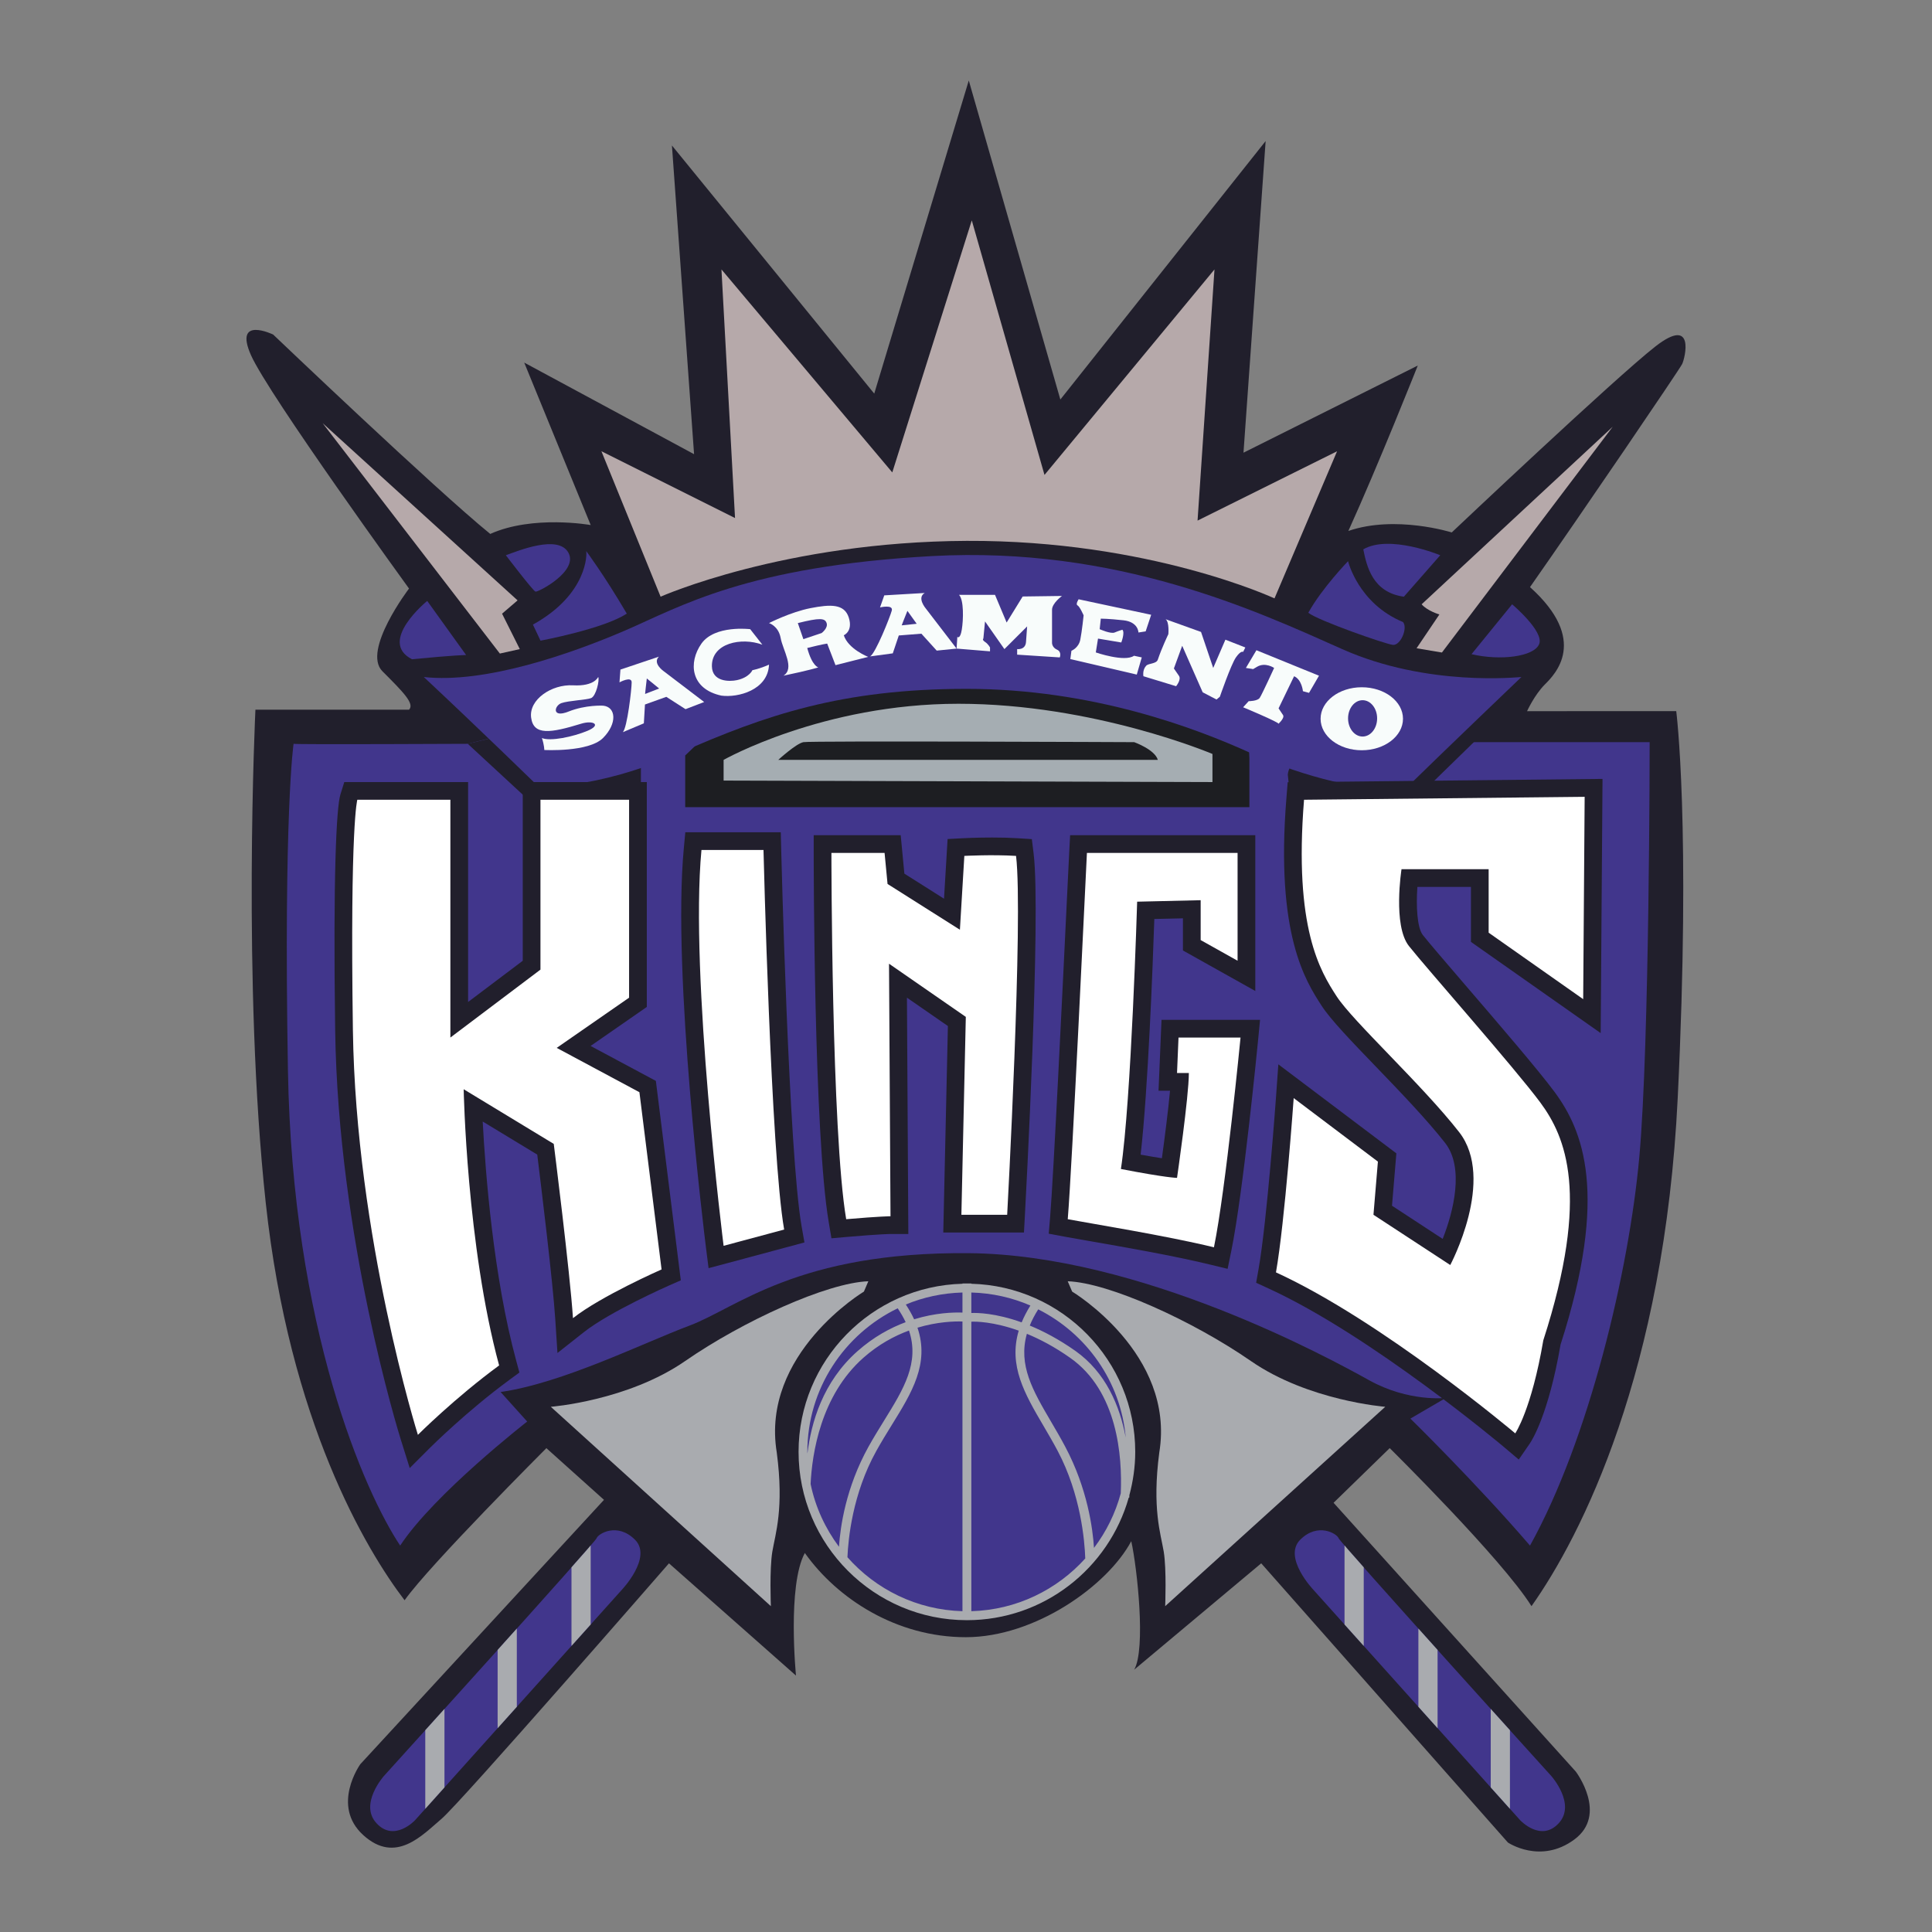 <?xml version="1.0" encoding="utf-8"?>
<!-- Designed by Vexels.com - 2016 All Rights Reserved - https://vexels.com/terms-and-conditions/  -->

<svg version="1.1" id="Layer_1" xmlns="http://www.w3.org/2000/svg" xmlns:xlink="http://www.w3.org/1999/xlink" x="0px" y="0px"
	 width="1200px" height="1200px" viewBox="0 0 1200 1200" enable-background="new 0 0 1200 1200" xml:space="preserve">
<rect x="0" y="0" width="1200" height="1200" fill="#808080" stroke="none"/>
<g>
	<path fill="#211F2C" d="M254.047,440.79h-95.399c0,0-8.262,170.623,6.418,306.391c14.68,135.768,62.388,215.584,86.233,246.768
		c15.601-22.019,88.068-94.477,88.068-94.477l35.777,32.107l-151.361,164.205c0,0-18.349,25.67,1.826,44.02
		c20.194,18.35,36.699,0,48.622-10.088c11.923-10.087,141.273-158.71,141.273-158.71l78.894,69.729c0,0-5.505-55.952,5.495-76.146
		c20.194,28.437,56.883,52.3,99.992,52.3c43.117,0,88.078-32.107,102.757-59.641c3.661,16.524,9.166,66.962,1.825,79.816
		l78.894-66.058l153.195,173.389c0,0,20.185,13.758,41.282-1.844c21.098-15.583,0.913-42.194,0.913-42.194L828.305,933.405
		l34.863-33.951c0,0,69.719,68.806,88.069,98.166c31.185-44.039,82.555-145.856,90.817-315.575
		c8.253-169.7-0.913-240.333-0.913-240.333H948.49c0,0,4.574-10.088,11-16.524c6.427-6.418,27.525-27.515-9.175-60.525
		c32.107-45.865,92.651-134.865,94.487-138.535c1.835-3.661,8.262-30.263-16.506-11.01
		C1003.529,234.39,901.703,330.71,901.703,330.71s-34.864-11.01-64.214-0.922c18.35-40.369,43.117-102.739,43.117-102.739
		l-108.253,54.127L786.11,87.612L658.603,248.147L601.729,50L543.01,244.477L417.348,90.36l13.749,191.738l-105.496-56.883
		l41.292,100.904c0,0-35.787-6.418-62.388,5.514c-33.933-27.533-134.847-123.845-134.847-123.845s-24.767-11.923-13.757,12.844
		c11.01,24.768,98.147,144.935,98.147,144.935s-29.341,38.543-16.505,51.379C250.377,429.779,257.726,437.12,254.047,440.79z"/>
	<path fill="#41368C" d="M182.346,461.997c1.567,0.516,108.197,0,108.197,0l114.874-28.547l213.74-43.117l280.702,70.632h124.768
		c0,0-0.009,187.147-6.427,257.779c-6.418,70.631-31.185,175.215-67.885,241.254c-33.942-39.428-74.301-78.875-74.301-78.875
		l22.019-12.854c0,0-22.942,2.767-47.708-11.01c-24.768-13.758-142.176-77.972-248.594-78.894
		c-106.41-0.904-144.021,33.951-173.38,44.961c-29.35,11.01-78.894,35.777-117.429,41.273c16.524,18.35,16.524,18.35,16.524,18.35
		s-57.797,44.942-78.893,77.049c-22.02-33.011-66.971-134.828-69.719-295.363C176.075,504.082,182.346,461.997,182.346,461.997z"/>
	<polygon fill="#211F2C" points="290.543,461.997 331.115,499.508 398.077,499.508 398.077,470.148 310.009,457.295 	"/>
	<path fill="#211F2C" d="M799.867,481.158l1.845,17.427l78.893-3.669l36.69-35.777l-1.836-7.339l-77.068-11.932
		C838.392,439.867,800.789,467.401,799.867,481.158z"/>
	<polygon fill="#1D1E22" points="425.592,469.227 425.592,501.334 776.023,501.334 776.023,471.071 775.1,450.877 607.225,416.022 
		447.611,448.129 	"/>
	<polygon fill="#B6A9AA" points="310.47,405.934 200.391,262.827 321.479,372.905 311.843,381.167 322.853,403.168 	"/>
	<path fill="#41368C" d="M265.352,373.238c0,0-30.992,25.21-9.461,36.237c26.796-2.618,33.62-2.618,33.62-2.618L265.352,373.238z"/>
	<path fill="#41368C" d="M314.194,344.873c0,0,16.81,22.057,18.377,22.591c1.586,0.516,26.796-12.614,20.489-24.159
		C346.754,331.743,321.543,342.255,314.194,344.873z"/>
	<path fill="#41368C" d="M364.089,342.255c0.516,1.567,1.051,26.777-33.084,45.698c4.721,9.978,4.721,9.978,4.721,9.978
		s39.392-7.358,53.573-16.819C375.117,356.953,364.089,342.255,364.089,342.255z"/>
	<path fill="#B6A9AA" d="M410.313,370.618l-36.763-90.346l82.987,41.494l-8.428-154.413l106.105,126.067l49.378-156.533
		l45.164,158.101l105.58-127.635l-10.512,155.999l86.657-43.062l-38.866,91.379c0,0-77.722-36.238-191.176-35.722
		C486.984,336.483,410.313,370.618,410.313,370.618z"/>
	<path fill="#B6A9AA" d="M883.002,375.34l118.7-110.3L895.608,405.289l-15.759-2.637l14.182-21.005
		C894.031,381.647,886.673,379.544,883.002,375.34z"/>
	<path fill="#41368C" d="M871.975,370.618l22.582-25.745c0,0-31.508-13.13-47.793-3.669
		C848.867,351.716,852.537,367.981,871.975,370.618z"/>
	<path fill="#41368C" d="M837.304,348.563c0,0,6.307,26.261,34.135,37.806c3.154,3.688-1.567,14.698-6.288,14.181
		c-4.739-0.517-46.75-15.232-52.532-19.953C821.03,365.363,837.304,348.563,837.304,348.563z"/>
	<path fill="#41368C" d="M913.994,406.322l25.21-30.983c0,0,19.963,16.819,16.81,24.693
		C952.86,407.908,931.855,410.527,913.994,406.322z"/>
	<path fill="#41368C" d="M944.985,420.503c-1.567,0-58.294,6.307-111.352-17.335c-53.039-23.642-139.715-64.067-254.736-57.779
		c-115.03,6.307-156.515,31.517-190.651,46.234c-34.154,14.699-87.193,33.084-125.016,28.88
		c32.051,29.95,70.908,67.755,70.908,67.755s34.145,3.154,87.719-20.489c53.573-23.624,100.83-39.908,178.581-39.908
		c77.732,0,141.798,24.141,176.469,39.908c34.671,15.749,69.857,23.107,94.542,23.623
		C897.194,466.184,944.985,420.503,944.985,420.503z"/>
	<path fill="#A5ADB2" d="M449.446,471.975c0,0,61.467-34.855,145.866-34.855c84.389,0,157.769,31.185,157.769,31.185v17.446
		l-303.635-0.922V471.975z"/>
	<path fill="#1D1E22" d="M483.389,471.975c0,0,11.01-10.088,15.601-11.01c4.574-0.904,205.478,0,205.478,0s12.855,4.592,14.68,11.01
		H483.389z"/>
	<g>
		<g>
			<path fill="#211F2C" d="M366.836,649.66l34.911-24.232V485.751h-77.059v111l-33.943,25.598V485.751h-76.902l-2.407,7.709
				c-2.471,7.912-4.619,50.567-3.255,146.557c1.844,128.557,39.28,249.406,40.867,254.477l5.441,17.354l12.854-12.854
				c0.221-0.221,22.646-22.572,49.184-42.029l6.085-4.462l-1.973-7.304c-14.135-52.042-19.133-116.441-20.82-148.604l33.878,20.544
				c2.249,18.221,9.681,78.728,11.194,102.315l1.356,20.913l16.459-12.983c16.109-12.724,52.282-28.677,52.642-28.843l7.515-3.301
				l-15.491-123.873L366.836,649.66z"/>
			<path fill="#211F2C" d="M485.214,527.668l-0.258-10.733h-59.29l-0.94,9.977c-7.358,78.267,12.937,241.348,13.794,248.245
				l1.586,12.521l12.18-3.245c0,0,13.767-3.688,37.631-10.106l9.737-2.619l-1.752-9.922
				C489.88,716.346,485.27,529.549,485.214,527.668z"/>
			<path fill="#211F2C" d="M640.899,521.196l-9.129-0.572c-4.555-0.295-9.783-0.424-15.537-0.424c-9.691,0-17.51,0.406-17.842,0.424
				l-9.821,0.516l-2.222,37.068l-24.629-15.583l-2.277-23.863h-54.035v11.01c0,7.118,0.101,174.938,9.332,229.341l1.687,10.014
				l10.115-0.886c19.999-1.734,26.537-1.788,26.566-1.788h11.074l-0.867-146.778l25.44,17.612l-2.868,128.244h50.107l0.571-10.419
				c0.424-7.598,10.106-186.704,5.441-224.842L640.899,521.196z"/>
			<path fill="#211F2C" d="M782.642,633.432h-61.208l-1.844,44.039h7.137c-1.107,12.097-3.339,29.451-5.053,41.936
				c-3.301-0.499-7.616-1.217-13.204-2.232c4.629-40.443,7.552-118.119,8.501-146.372l17.769-0.406v19.954l44.951,25.173v-96.763
				H664.671l-0.553,10.437c-0.176,3.486-0.654,13.333-1.328,27.128c-2.711,56.413-8.391,173.795-10.568,200.037l-0.83,9.904
				l9.775,1.825c3.495,0.664,8.742,1.567,15.141,2.693c20.839,3.614,52.338,9.092,75.095,14.624l11.093,2.693l2.296-11.195
				c7.358-35.925,16.303-127.525,16.681-131.397L782.642,633.432z"/>
			<path fill="#211F2C" d="M994.207,641.675l1.143-157.88l-195.547,2.047L799,495.875c-6.805,84.501,11.868,113.362,21.91,128.853
				c5.513,8.539,18.561,22.094,33.675,37.769c14.845,15.417,31.682,32.918,43.024,47.433c11.969,15.325,5.238,42.453-1.531,59.567
				l-31.48-20.6l2.711-32.531l-73.305-55.289l-1.439,20.194c-0.056,0.756-5.532,76.847-10.872,107.11l-1.484,8.372l7.745,3.559
				c63.883,29.286,145.266,97.705,146.086,98.387l9.285,7.857l6.898-10.032c1.161-1.697,11.553-17.76,19.068-61.393
				c30.153-93.758,13.869-133.094-3.707-156.866c-9.922-13.425-35.223-42.877-55.574-66.537
				c-12.116-14.108-22.582-26.279-26.262-30.964c-3.605-4.574-4.232-18.147-3.393-29.894h33.269v34.153L994.207,641.675z"/>
		</g>
	</g>
	<g>
		<path fill="#FFFFFF" d="M221.94,496.741h57.797v147.7l55.952-42.194V496.741h55.049v122.933l-44.952,31.185l51.37,27.533
			l13.757,110.079c0,0-37.602,16.506-55.03,30.263c-1.845-28.437-11.932-108.235-11.932-108.235l-55.952-33.951
			c0,0,1.835,97.243,22.019,171.545c-27.524,20.175-50.456,43.117-50.456,43.117s-38.543-122.914-40.369-251.361
			C217.357,511.421,221.94,496.741,221.94,496.741z"/>
		<path fill="#FFFFFF" d="M435.689,527.927h38.534c0,0,4.573,188.991,12.835,235.778c-23.845,6.418-37.612,10.087-37.612,10.087
			S428.349,605.917,435.689,527.927z"/>
		<path fill="#FFFFFF" d="M516.408,529.771c0,0,0,173.389,9.175,227.497c21.098-1.825,27.525-1.825,27.525-1.825l-0.923-156.866
			l47.7,33.029l-2.749,122.914h28.438c0,0,10.096-185.303,5.513-222.905c-14.679-0.923-32.116,0-32.116,0l-2.757,45.864
			l-44.943-28.437l-1.844-19.271H516.408z"/>
		<path fill="#FFFFFF" d="M675.109,529.771h93.573v66.962l-22.932-12.836v-24.767l-39.447,0.922c0,0-3.661,123.836-10.088,166.031
			c28.437,5.514,34.855,5.514,34.855,5.514s7.349-50.457,7.349-65.137c-7.349,0-7.349,0-7.349,0l0.923-22.019h38.524
			c0,0-9.174,94.495-16.514,130.273c-30.272-7.34-76.137-14.68-90.807-17.446C665.944,724.257,674.206,547.198,675.109,529.771z"/>
		<path fill="#FFFFFF" d="M809.964,496.741l174.293-1.825l-0.913,125.68l-58.719-41.291v-39.448h-54.117
			c0,0-5.505,34.874,4.582,47.709c10.088,12.835,66.04,76.128,81.642,97.243c15.602,21.098,31.203,56.874,1.844,147.681
			c-7.339,43.117-17.427,57.796-17.427,57.796s-82.563-69.71-148.622-99.991c5.514-31.186,11.01-108.254,11.01-108.254
			l52.301,39.448l-2.757,33.029l47.699,31.204c0,0,28.438-53.205,5.506-82.563c-22.933-29.359-66.05-68.806-76.137-84.408
			C820.061,603.169,803.537,576.558,809.964,496.741z"/>
	</g>
	<path fill="#A9ABAF" d="M342.116,873.783c0,0,47.699-3.67,83.476-28.437c35.776-24.768,88.068-48.631,113.748-49.535
		c-2.748,6.417-2.748,6.417-2.748,6.417s-64.213,38.525-54.126,99.992c4.592,34.855-0.904,50.456-2.748,61.467
		c-1.835,11.01-0.922,33.932-0.922,33.932L342.116,873.783z"/>
	<path fill="#A9ABAF" d="M860.412,873.783c0,0-47.7-3.67-83.477-28.437c-35.776-24.768-88.068-48.631-113.758-49.535
		c2.757,6.417,2.757,6.417,2.757,6.417s64.214,38.525,54.117,99.992c-4.574,34.855,0.922,50.456,2.757,61.467
		c1.835,11.01,0.913,33.932,0.913,33.932L860.412,873.783z"/>
	<g>
		<defs>
			<path id="SVGID_1_" d="M238.454,1103.106c0,0,131.186-144.934,132.099-147.681c0.913-2.749,12.844-10.088,23.854,0.922
				c11.011,11.01-8.252,31.185-8.252,31.185L257.717,1130.64c0,0-12.836,13.757-23.845,1.826
				C222.862,1120.552,238.454,1103.106,238.454,1103.106z"/>
		</defs>
		<use xlink:href="#SVGID_1_"  overflow="visible" fill="#41368C"/>
		<clipPath id="SVGID_2_">
			<use xlink:href="#SVGID_1_"  overflow="visible"/>
		</clipPath>
		<g clip-path="url(#SVGID_2_)">
			<g>
				<rect x="264.143" y="1032.474" fill="#A9ABAF" width="11.923" height="111.923"/>
				<rect x="309.086" y="996.698" fill="#A9ABAF" width="11.923" height="111.923"/>
				<rect x="354.96" y="937.075" fill="#A9ABAF" width="11.923" height="111.923"/>
			</g>
		</g>
	</g>
	<g>
		<defs>
			<path id="SVGID_3_" d="M963.537,1103.106c0,0-131.175-144.934-132.098-147.681c-0.913-2.749-12.836-10.088-23.845,0.922
				s8.244,31.185,8.244,31.185l128.437,143.108c0,0,12.844,13.757,23.855,1.826C979.14,1120.552,963.537,1103.106,963.537,1103.106z
				"/>
		</defs>
		<use xlink:href="#SVGID_3_"  overflow="visible" fill="#41368C"/>
		<clipPath id="SVGID_4_">
			<use xlink:href="#SVGID_3_"  overflow="visible"/>
		</clipPath>
		<g clip-path="url(#SVGID_4_)">
			<g>
				<g>
					<rect x="925.926" y="1032.474" fill="#A9ABAF" width="11.923" height="111.923"/>
				</g>
				<g>
					<rect x="880.984" y="996.698" fill="#A9ABAF" width="11.923" height="111.923"/>
				</g>
				<g>
					<rect x="835.11" y="937.075" fill="#A9ABAF" width="11.931" height="111.923"/>
				</g>
			</g>
		</g>
	</g>
	<g>
		<g>
			<path fill="#F8FCFB" d="M371.558,420.449c0,0-2.222,5.956-15.62,5.219c-13.388-0.756-27.533,8.907-26.04,20.083
				c1.494,11.158,11.905,9.664,31.25,3.707c7.441-2.231,12.641,0.756,3.716,4.481c-8.926,3.707-23.061,6.694-28.271,4.463
				c1.484,4.462,1.484,7.432,1.484,7.432s27.525,1.494,36.459-7.432c8.935-8.945,8.18-19.345,0-20.101
				c0,0-10.723-0.609-21.373,3.651c-10.651,4.26-8.908-3.67-4.454-5.238c4.454-1.549,15.307-1.937,18.405-3.098
				C370.203,432.453,372.535,422.384,371.558,420.449z"/>
			<path fill="#F8FCFB" d="M412.296,416.945c0,0-7.192-4.943-3.061-9.074l-23.874,8.022l-0.581,7.93c0,0,7.561-4.131,7.561,0
				c0,4.112-2.748,28.197-5.495,30.945l13.065-5.495l0.692-11.692l13.26-4.758l11.932,7.653l11.581-4.444L412.296,416.945z
				 M400.677,431.033c0,0,0.71-6.933,1.07-9.626l7.662,6.234L400.677,431.033z"/>
			<path fill="#F8FCFB" d="M574.951,377.847c0,0-5.643-6.639-0.571-9.534l-25.145,1.475l-2.637,7.488c0,0,8.382-1.991,7.294,1.991
				c-1.07,3.984-10.051,26.501-13.426,28.437l14.061-1.899l3.735-11.102l14.034-1.107l9.516,10.512l12.337-1.254L574.951,377.847z
				 M560.051,388.415c0,0,2.508-6.51,3.56-8.999l5.753,8.022L560.051,388.415z"/>
			<path fill="#F8FCFB" d="M473.522,400.421l-7.56-9.627c0,0-22.02-2.748-30.273,8.945c-8.252,11.692-6.879,28.197,12.383,32.328
				c10.318,1.383,28.899-3.43,29.58-19.253c-6.186,2.748-10.309,3.429-10.309,3.429s-1.862,4.5-9.607,6.197
				c-4.758,1.033-15.362,1.033-15.556-8.575C441.894,399.461,460.457,395.607,473.522,400.421z"/>
			<path fill="#F8FCFB" d="M524.099,394.574c0,0,5.846-2.415,3.089-11.01c-2.748-8.594-11.341-8.262-23.734-5.846
				c-12.375,2.415-25.801,9.294-25.801,9.294s5.847,1.716,7.23,9.277c1.374,7.579,8.944,18.921,1.715,23.402
				c16.514-3.449,21.678-5.164,21.678-5.164s-3.79-0.683-6.888-12.043c9.645-2.415,12.393-2.748,12.393-2.748l5.164,13.407
				L539.23,408C539.23,408,526.856,403.168,524.099,394.574z M510.332,393.191l-11.342,3.8l-3.448-9.978
				c13.757-3.448,16.855-3.098,17.888,0C514.463,390.112,510.332,393.191,510.332,393.191z"/>
			<path fill="#F8FCFB" d="M595.652,369.457h22.361l7.229,17.206l9.968-16.173l24.426-0.331c0,0-6.197,4.462-6.197,8.593
				s0,20.637,0,20.637s0,2.767,3.099,4.131c3.098,1.383,1.715,4.814,1.715,4.814l-26.482-1.716v-3.448c0,0,5.164,0.701,5.505-4.463
				c0.342-5.164,0.692-9.626,0.692-9.626l-14.108,14.09l-12.043-17.188l-1.032,10.659c0,0-1.033,0.682,1.032,2.065
				c2.066,1.365,3.099,3.449,3.099,3.449v2.397l-20.766-1.697l0.47-7.248c0,0,1.725,1.715,2.757-4.463
				C598.4,384.948,598.742,372.555,595.652,369.457z"/>
			<path fill="#F8FCFB" d="M669.955,372.223l45.062,9.627l-3.43,10.309l-4.481,0.701c0,0,0-6.547-9.285-7.58
				c-9.285-1.032-14.098-1.032-14.098-1.032l-0.692,6.546c0,0,6.879,3.099,9.285,2.066c2.407-1.033,4.814-1.716,4.814-1.716
				c1.724,1.716-0.683,7.912-0.683,7.912l-14.449-2.415l-1.374,8.593c0,0,17.889,6.197,23.735,2.066
				c4.814,1.033,4.814,1.033,4.814,1.033l-3.098,10.659l-41.273-9.627l0.682-5.163c0,0,4.473-1.716,5.505-6.88
				c1.033-5.163,2.066-15.122,2.066-15.122s-2.407-5.514-3.79-6.197C667.898,375.303,669.955,372.223,669.955,372.223z"/>
			<path fill="#F8FCFB" d="M723.961,384.598l22.019,7.912l7.571,22.369l7.57-17.557l12.375,4.833l-1.365,2.748
				c0,0-1.382-1.033-4.481,3.43c-3.098,4.481-9.977,24.434-9.977,24.434l-2.066,1.716l-8.593-4.481l-12.725-28.899l-5.163,14.108
				c0,0,1.374,2.065,3.098,4.481c1.715,2.397-1.724,6.528-1.724,6.528l-20.295-6.197c0,0-0.785-3.854,1.715-6.528
				c1.512-1.604,6.325-1.07,7.229-3.781c2.407-7.229,6.538-15.822,6.538-15.822S726.377,386.312,723.961,384.598z"/>
			<path fill="#F8FCFB" d="M773.846,414.879l6.538-11.01l38.866,15.823l-6.188,10.659l-3.79-1.033c0,0-0.682-7.229-5.495-9.295
				l-9.636,19.954c0,0,1.374,2.066,2.757,4.131c1.364,2.066-3.79,6.197-2.757,5.514c1.033-0.701-22.011-10.328-22.011-10.328
				l3.43-3.78c0,0,5.514,0,6.879-2.066c1.383-2.065,8.944-18.571,8.944-18.571s-5.495-3.799-10.659-0.701
				c-5.164,3.098-2.407,1.383-2.407,1.383L773.846,414.879z"/>
			<path fill="#F8FCFB" d="M845.824,426.866c-14.126,0-25.579,8.76-25.579,19.567c0,10.807,11.452,19.567,25.579,19.567
				c14.145,0,25.598-8.76,25.598-19.567C871.422,435.626,859.969,426.866,845.824,426.866z M846.331,457.479
				c-4.988,0-9.027-5.053-9.027-11.286c0-6.233,4.038-11.286,9.027-11.286c4.989,0,9.028,5.053,9.028,11.286
				C855.359,452.426,851.32,457.479,846.331,457.479z"/>
		</g>
	</g>
	<g>
		<path fill="#41368C" d="M700.337,902.608c0-56.173-45.542-101.724-101.724-101.724c-56.192,0-101.724,45.551-101.724,101.724
			c0,56.192,45.532,101.724,101.724,101.724C654.795,1004.332,700.337,958.8,700.337,902.608z"/>
		<path fill="#A9ABAF" d="M705.114,901.76c0-56.709-45.431-102.923-101.799-104.399v-0.166h-5.513v0.166
			c-56.368,1.476-101.799,47.691-101.799,104.399c0,57.667,46.897,104.565,104.555,104.565c47.783,0,88.087-32.254,100.518-76.11
			h0.331c0-0.221,0.027-0.627,0.056-1.217c0.008-0.11,0.008-0.24,0.018-0.35C703.767,920.054,705.114,911.072,705.114,901.76z
			 M679.498,961.437c-0.756-11.95-4.038-36.81-17.805-62.757c-2.96-5.588-6.04-10.843-9.018-15.916
			c-11.13-18.976-20.369-34.873-14.855-54.31c8.097,3.338,17.188,8.078,26.953,14.974c29.396,20.728,32.356,61.097,31.36,84.113
			C692.776,939.989,687.077,951.442,679.498,961.437z M699.212,892.871c-3.688-19.677-12.347-40.443-31.341-53.851
			c-10.264-7.229-19.797-12.208-28.262-15.694c1.31-3.245,3.052-6.602,5.256-10.069C674.777,828.287,696.078,857.96,699.212,892.871
			z M639.996,810.897c-2.25,3.614-4.048,7.101-5.422,10.456c-16.266-5.846-27.718-5.975-31.259-5.827v-12.725
			C616.307,803.17,628.691,805.973,639.996,810.897z M597.802,815.267c-5.68-0.203-16.829,0.11-30.023,4.168
			c-1.365-2.969-3.099-6.031-5.154-9.183c10.88-4.537,22.757-7.101,35.178-7.451V815.267z M557.58,812.612
			c1.973,2.951,3.642,5.827,4.942,8.612c-9.571,3.559-19.898,9.166-29.838,17.944c-21.697,19.142-28.843,44.499-31.176,63.623
			c0-0.35-0.046-0.682-0.046-1.032C501.461,862.534,524.44,828.656,557.58,812.612z M549.225,882.193
			c-3.236,5.238-6.583,10.641-9.792,16.394c-14.117,25.432-17.52,49.867-18.331,62.149c-8.483-11.398-14.661-24.602-17.621-39.005
			c0.885-18.478,6.178-54.919,32.854-78.451c9.35-8.243,19.161-13.517,28.253-16.856
			C571.273,846.471,561.287,862.699,549.225,882.193z M526.357,967.228c0.48-11.416,3.19-39.484,17.899-65.948
			c3.135-5.661,6.445-11.01,9.644-16.192c12.476-20.138,23.523-38.1,15.962-60.434c12.42-3.725,22.859-4.002,27.939-3.854v179.937
			C569.382,999.943,543.96,987.163,526.357,967.228z M603.315,1000.736V820.929c2.6-0.129,13.592-0.11,29.433,5.57
			c-6.463,21.742,3.753,39.317,15.289,58.977c2.951,5.035,5.993,10.216,8.907,15.712c14.348,27.073,16.764,55.86,17.133,66.796
			C656.502,987.477,631.374,999.962,603.315,1000.736z"/>
	</g>
</g>
</svg>
